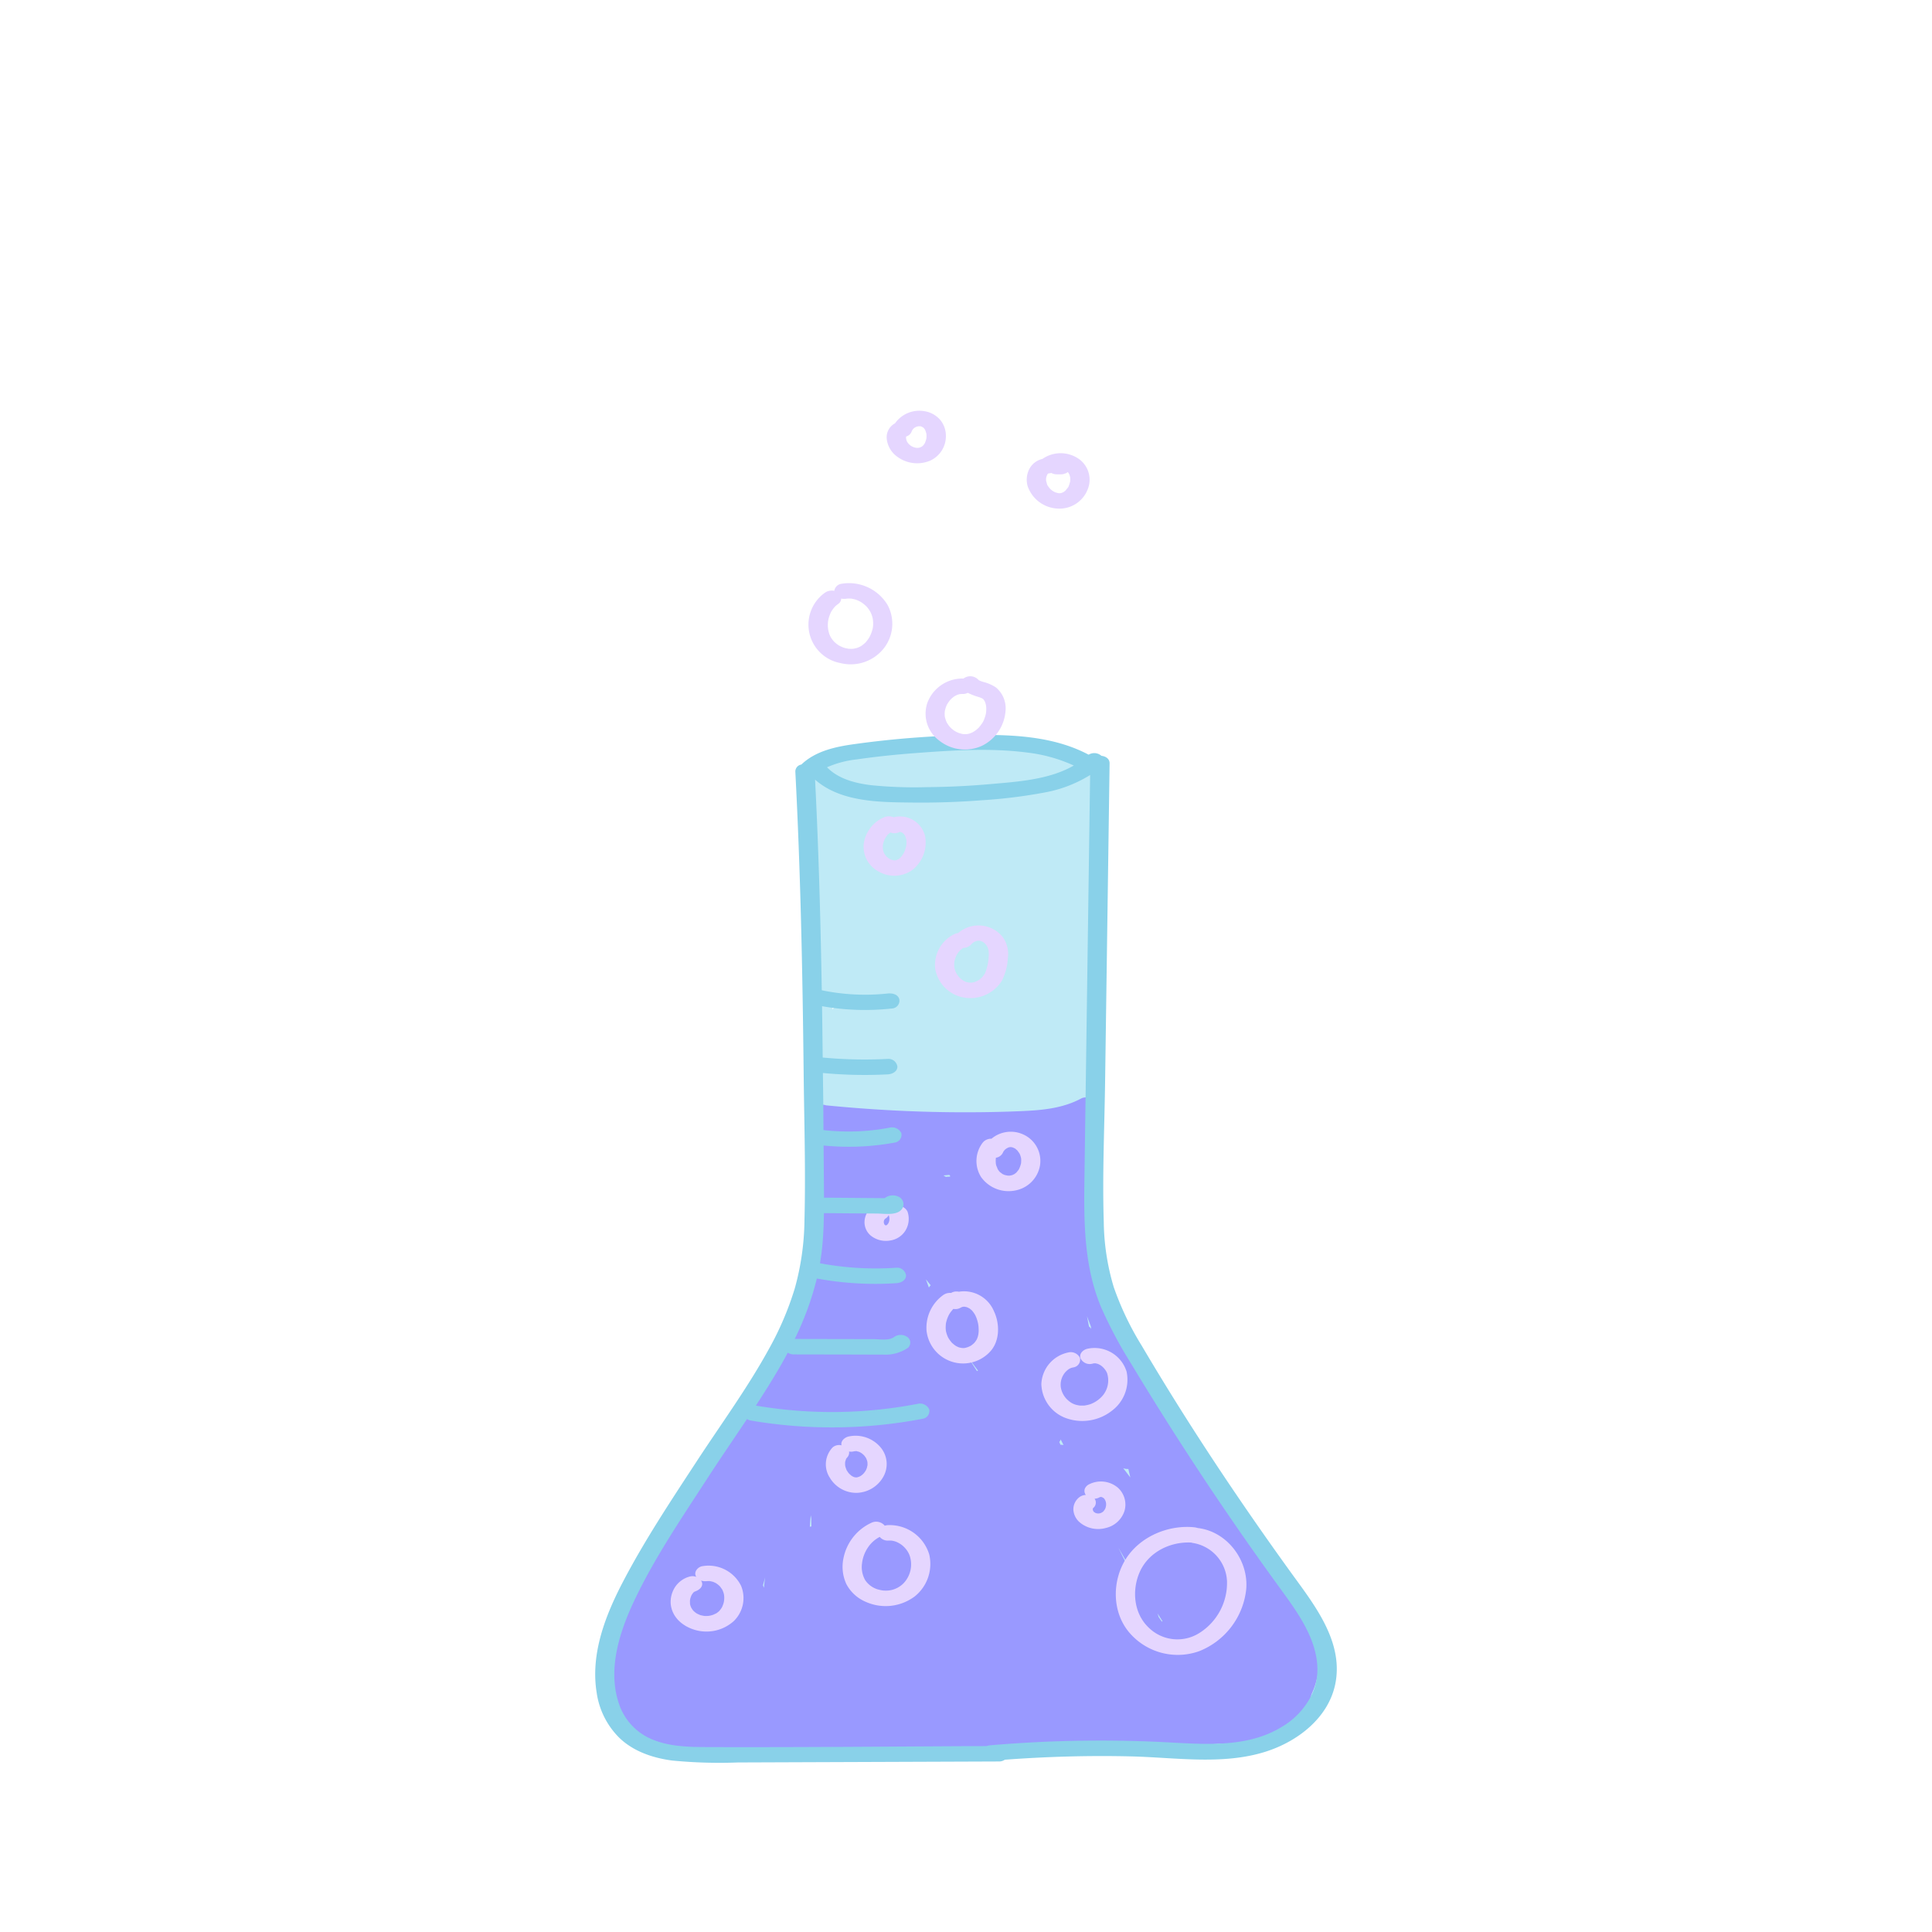 <svg xmlns="http://www.w3.org/2000/svg" viewBox="0 0 400 400"><defs><style>.cls-1{fill:#bfeaf6;}.cls-2{fill:#99f;}.cls-3{fill:#e5d6ff;}.cls-4{fill:#89d1e9;}</style></defs><g id="Graphics"><path class="cls-1" d="M271.111,337.243a45.345,45.345,0,0,0-8.767-12.69c-.437-.706-.858-1.422-1.298-2.127q-10.926-17.47-23.264-33.997c-3.414-8.36-8.962-16.008-10.905-24.915a49.741,49.741,0,0,1-.841-10.159c-.033-3.55-.044-7.1-.065-10.65-.029-4.898.305-10.174-.937-14.994a3.172,3.172,0,0,0,.986-1.314,10.038,10.038,0,0,0,.207-3.761c-.008-.32-.033-.635-.048-.953a1.331,1.331,0,0,0,.732-.934,47.898,47.898,0,0,0,.282-17.161q.226-17.99.452-35.979c.024-1.945.245-4.083-.425-5.952a6.624,6.624,0,0,0-2.806-3.319,1.534,1.534,0,0,0-1.303-1.983c-11.07-2.43-22.304-2.284-33.482-1.114-4.051.03-8.104.108-12.149.295-3.367.155-6.869.631-9.439,2.85-.158.026-.317.053-.475.08-.641.108-1.567.781-1.468,1.543,1.35,10.417,3.27,20.96,3.352,31.485.08,10.254-2.242,20.491-1.03,30.74.065.55.133,1.123.208,1.702a1.312,1.312,0,0,0-.875,1.299c2.045,13.545,2.078,27.865-1.103,41.245a62.247,62.247,0,0,1-3.016,9.438c-.176.424-.38.847-.59,1.269a1.551,1.551,0,0,0-.61.574q-8.739,14.733-18.27,28.976c-5.684,8.487-12.142,16.767-15.905,26.35-1.798,4.58-3.143,9.779-2.694,14.733a14.78,14.78,0,0,0,7.122,11.506c4.384,2.729,9.54,3.461,14.617,3.62,5.795.182,11.612.062,17.409,0q19.788-.212,39.555-1.231,17.908.549,35.83.249c10.116-.164,23.898.582,30.733-8.521a12.612,12.612,0,0,0,2.626-7.785A21.651,21.651,0,0,0,271.111,337.243ZM172.525,206.775c.04.615.088,1.23.125,1.845-.106.135-.207.272-.298.411Q172.432,207.903,172.525,206.775Zm-13.74,145.511c.091-.018.181-.037.272-.055a23.013,23.013,0,0,0,3.269.846c.564.101,1.129.178,1.696.243.333.106.668.206,1.003.306A54.602,54.602,0,0,1,158.785,352.286Z"/><path class="cls-2" d="M273.056,343.049a20.673,20.673,0,0,0-2.85-9.101,1.193,1.193,0,0,0,.218-1.22c-1.301-3.286-3.883-5.584-6.3-8.051-.077-.079-.154-.163-.231-.243q-.965-1.334-1.903-2.695c-.371-.536-.766-1.035-1.174-1.518-.665-1.532-.944-3.216-1.548-4.771-1.212-3.118-3.578-5.481-6.029-7.667-2.398-2.138-5.093-4.224-6.49-7.203a1.808,1.808,0,0,0-1.099-.922c-.43-.944-.86-1.888-1.304-2.824-.66-1.393-1.381-2.735-2.149-4.047-.782-1.128-1.522-2.285-2.226-3.462-.311-.444-.616-.891-.942-1.327-1.675-2.238-3.51-4.349-5.143-6.62-2.877-4.004-5.592-9.248-3.83-14.062l-.005-.011a13.579,13.579,0,0,1-.843-4.214,24.9,24.9,0,0,1-2.236-11.649q-.458-1.011-.943-2.009l.003-.115q.134-4.856.267-9.711l.137-4.981c.038-1.37-.071-2.961.599-4.211a1.433,1.433,0,0,0-.31-1.866,2.076,2.076,0,0,0-2.905-1.107c-3.697,1.981-7.845,2.401-11.971,2.587-4.646.21-9.3.28-13.95.251-8.976-.056-17.944-.55-26.875-1.434a2.856,2.856,0,0,0-1.261-.116c-.068-.007-.137-.012-.205-.019a1.85,1.85,0,0,0-2,1.6,1.408,1.408,0,0,0,.93,1.316c.158,1.336.313,2.673.453,4.011a1.45,1.45,0,0,0-.074.153,1.316,1.316,0,0,0,.209,1.214c.074.74.149,1.479.218,2.22a.961.961,0,0,0-.16.692,58.85,58.85,0,0,1-1.875,25.346,1.56,1.56,0,0,0-.409,1.407A114.913,114.913,0,0,1,155.64,291.259c-1.998,3.403-4.094,6.745-6.207,10.077A132.536,132.536,0,0,0,131.928,327.79c-2.846,5.504-4.099,11.523-4.976,17.612-.382,2.65-.65,5.463.241,8.047a10.297,10.297,0,0,0,5.302,5.627,28.773,28.773,0,0,0,15.677,3.115c2.972.599,6.029.865,8.734,1.163a202.052,202.052,0,0,0,27.527,1.059c10.54-.286,21.038-1.262,31.495-2.594a1.95,1.95,0,0,0,1.051.235q8.788-.785,17.587-1.436a39.322,39.322,0,0,0,5.034.468,2.03,2.03,0,0,0,1.825.954q5.388-.508,10.775-1.016c.089-.009.178-.016.267-.024a20.824,20.824,0,0,0,6.45.077c2.974-.527,5.441-2.298,7.7-4.214a10.455,10.455,0,0,0,3.111-2.414,9.823,9.823,0,0,0,1.809-3.676A16.149,16.149,0,0,0,273.056,343.049ZM158.171,328.734c-.07-.17-.136-.341-.207-.509q.226-.832.451-1.664C158.304,327.284,158.225,328.009,158.171,328.734Zm9.769-12.688c-.099.006-.182.031-.276.043.035-.551.072-1.101.122-1.651.021-.235.052-.469.076-.703.035.222.073.442.107.664.007.549.007,1.099.024,1.648C167.975,316.049,167.958,316.045,167.94,316.046Zm72.727,19.582a1.387,1.387,0,0,0-.118.12q-.326-.473-.651-.947-.117-.376-.234-.753Q240.163,334.84,240.667,335.628Zm-7.052-31.495q.197.885.412,1.765c-.489-.637-.977-1.276-1.472-1.909A3.022,3.022,0,0,0,233.615,304.134Zm.782,21.253a2.431,2.431,0,0,0-.381-.051q-1.267-2.415-2.442-4.875Q232.966,322.934,234.397,325.387Zm-8.549-50.778c.03.18.058.359.089.539l-.015-.024a1.536,1.536,0,0,0-.462-.474l-.411-2.142Zm-6.257,23.422.018.02c.197.374.391.75.587,1.125a2.766,2.766,0,0,0-.622-.044q-.132-.288-.264-.575A1.336,1.336,0,0,0,219.591,298.031ZM202.486,283.774a2.156,2.156,0,0,0-.217.093q-1.035-1.602-2.07-3.204C200.941,281.715,201.707,282.75,202.486,283.774ZM196.55,243.249a1.379,1.379,0,0,0,.215.259c-.046.032-.076.071-.12.104-.21.009-.421.014-.631.029-.058.004-.119.013-.182.024-.166-.1-.329-.205-.496-.304C195.74,243.323,196.145,243.29,196.55,243.249Zm-3.854,22.854a1.984,1.984,0,0,0-.379.474q-.311-.857-.623-1.713C192.025,265.278,192.353,265.696,192.696,266.103Z"/><path class="cls-3" d="M187.894,250.859a2.109,2.109,0,0,0-2.46-1.118,1.99,1.99,0,0,0-1.195.735,1.861,1.861,0,0,0-.149.278,1.253,1.253,0,0,0-.234-.539,2.306,2.306,0,0,0-2.736-.574,3.819,3.819,0,0,0-1.479,1.256,4.035,4.035,0,0,0-.635,1.778,3.63,3.63,0,0,0,1.245,3.118,4.987,4.987,0,0,0,4.038,1.04,4.459,4.459,0,0,0,3.144-2.012A4.646,4.646,0,0,0,187.894,250.859Zm-3.889.695a1.142,1.142,0,0,0,.032.155,3.326,3.326,0,0,1,.09.343,3.426,3.426,0,0,1-.003.648,3.38,3.38,0,0,1-.164.499,3.042,3.042,0,0,1-.258.355c-.036.031-.074.061-.112.09-.025.012-.051.024-.076.035-.022.005-.045.01-.068.014-.021.001-.042,0-.063,0-.023-.005-.047-.01-.07-.016-.028-.012-.055-.026-.083-.039l-.055-.044c-.026-.033-.05-.066-.074-.1a2.386,2.386,0,0,1-.111-.327,1.058,1.058,0,0,1,.093-.608c.038-.06.081-.118.124-.174.038-.03.074-.064.114-.091A1.73,1.73,0,0,0,184.004,251.554Z"/><path class="cls-3" d="M233.243,283.962a6.943,6.943,0,0,0-8.135-4.711c-.867.217-1.726.995-1.397,1.968a2.113,2.113,0,0,0,2.46,1.118c.117-.029.233-.055.35-.079l.026,0c.09.002.182.003.272.003h.001l.008.002c.074.017.406.106.402.093.084.033.168.066.249.104-.007-.003.417.218.285.139a3.817,3.817,0,0,1,1.442,1.682,4.907,4.907,0,0,1-1.349,5.127,6.257,6.257,0,0,1-2.145,1.326,6.473,6.473,0,0,1-.75.189c-.143.029-.29.056-.435.074.095-.012.292-.007-.126.006-.257.008-.512.01-.769,0-.043-.002-.071-.003-.089-.003l-.033-.005c-.181-.024-.361-.06-.538-.1a3.849,3.849,0,0,1-1.2-.483l-.025-.015c-.112-.074-.221-.154-.327-.236a6.032,6.032,0,0,1-.589-.518,4.673,4.673,0,0,1-1.206-2.437,4.025,4.025,0,0,1,.527-2.542,3.908,3.908,0,0,1,.998-1.107c.013-.011.112-.08.141-.104.091-.053.185-.103.28-.148.086-.041.178-.079.268-.114.036-.001.326-.077.358-.084a1.632,1.632,0,0,0,1.397-1.968,2.12,2.12,0,0,0-2.46-1.117,6.965,6.965,0,0,0-5.532,6.516,7.734,7.734,0,0,0,4.989,7.029,9.948,9.948,0,0,0,9.644-1.512A8.011,8.011,0,0,0,233.243,283.962Z"/><path class="cls-3" d="M192.39,321.838a8.553,8.553,0,0,0-8.552-6.075,2.874,2.874,0,0,0-.668.116c-.007-.01-.01-.02-.017-.031a2.303,2.303,0,0,0-2.736-.574,10.274,10.274,0,0,0-5.791,7.367,8.513,8.513,0,0,0,.608,5.335,8.08,8.08,0,0,0,3.947,3.637A10.054,10.054,0,0,0,189.412,330.5,8.611,8.611,0,0,0,192.39,321.838Zm-5.33,5.972a5.194,5.194,0,0,1-2.402,1.365,5.33,5.33,0,0,1-1.581.137c-.02,0-.14-.008-.192-.009-.113-.014-.226-.031-.336-.05-.14-.025-.28-.054-.418-.086.012.003-.351-.093-.385-.096a4.812,4.812,0,0,1-2.621-1.928,5.464,5.464,0,0,1-.65-3.477,7.36,7.36,0,0,1,1.248-3.314,6.583,6.583,0,0,1,2.421-2.156,2.118,2.118,0,0,0,1.693.768c.132-.006.264-.013.396-.013-.023,0,.249.016.352.018.076.012.171.026.193.03.162.031.32.072.479.111.02.005.1.032.149.048.101.039.202.08.3.124.12.054.239.111.356.172-.002-.001.289.177.316.187a5.079,5.079,0,0,1,1.911,2.293A5.666,5.666,0,0,1,187.06,327.81Z"/><path class="cls-3" d="M248.062,316.372c-.027-.003-.057-.003-.084-.006a3.584,3.584,0,0,0-.767-.163c-5.377-.526-11.223,1.941-14.137,6.596-2.837,4.532-2.848,10.848.622,15.067a13.186,13.186,0,0,0,14.616,3.981,15.554,15.554,0,0,0,9.706-12.83C258.53,323.053,254.103,317.115,248.062,316.372Zm.189,21.763a8.481,8.481,0,0,1-10.523-1.254c-2.993-2.907-3.401-7.625-1.795-11.33,1.815-4.188,6.308-6.403,10.714-6.183a1.507,1.507,0,0,0,.352.09,8.412,8.412,0,0,1,7.035,7.814A12.236,12.236,0,0,1,248.251,338.135Z"/><path class="cls-3" d="M226.886,313.266l.028.011.028.006c-.04-.018-.073-.032-.101-.043C226.855,313.248,226.874,313.261,226.886,313.266Z"/><path class="cls-3" d="M228.006,309.926a.141.141,0,0,0-.06-.006l.046.004Z"/><path class="cls-3" d="M228.614,310.284l-.012-.018c-.035-.032-.07-.064-.106-.093-.01-.008-.02-.014-.03-.021C228.464,310.161,228.516,310.21,228.614,310.284Z"/><path class="cls-3" d="M227.976,309.937a2.045,2.045,0,0,0,.206.053l-.027-.012c-.035-.01-.069-.019-.104-.027-.017-.003-.044-.008-.074-.013l.029-.002-.045-.003.014.004-.033-.005-.012-.001c-.032,0-.063.001-.095.003l-.026.006C227.878,309.939,227.936,309.939,227.976,309.937Z"/><path class="cls-3" d="M231.45,308.017a5.433,5.433,0,0,0-5.942-.719,1.807,1.807,0,0,0-.919.956,1.374,1.374,0,0,0,.202,1.233c.007.009.016.015.023.024a2.394,2.394,0,0,0-1.326.455,3.163,3.163,0,0,0-1.259,2.573,3.733,3.733,0,0,0,1.292,2.626,5.939,5.939,0,0,0,5.426,1.187,5.288,5.288,0,0,0,3.865-3.529A4.693,4.693,0,0,0,231.45,308.017Zm-2.695,4.474c-.091.138-.188.272-.289.405-.041.037-.083.074-.126.108-.026.021-.09.066-.149.107-.071.038-.161.087-.2.105-.036.017-.072.031-.108.046-.086.023-.172.048-.259.066-.028.006-.056.01-.084.015-.104.004-.209.008-.314.004-.095-.019-.189-.039-.283-.062.034.015.067.029.111.05-.045-.021-.093-.038-.139-.056-.014-.003-.028-.005-.041-.009-.128-.035-.248-.117-.031-.028-.075-.04-.16-.088-.246-.13-.038-.029-.076-.058-.113-.088-.015-.013-.03-.027-.045-.041-.035-.046-.063-.095-.096-.142a2.167,2.167,0,0,1-.091-.267c-.002-.057-.002-.115,0-.171.015-.054.031-.109.051-.162l.015-.012a1.41,1.41,0,0,0,.3-1.944,1.982,1.982,0,0,0,.911-.223c.071-.039.144-.074.218-.108l.064-.014-.034,0,.008-.004c.017-.001.034-.001.052-.001.016-.004.032-.008.049-.011l.058.009.019.001c-.016-.006-.019-.01-.015-.012l-.029-.003c.12-.017.208,0,.128.013l-.04-.004.023.006-.024.003.044.003a.565.565,0,0,1,.074.025l.032.015c.038.011.076.021.114.03l.002.002c-.034-.007-.062-.013-.09-.019.056.024.112.049.167.077l.006.003c.038.027.076.054.113.083.002-.012.062.024.127.101l.009.014a.727.727,0,0,0,.079.07c-.033-.023-.043-.034-.068-.052a2.796,2.796,0,0,1,.197.296,3.401,3.401,0,0,1,.164.488,2.232,2.232,0,0,1-.22,1.423Z"/><path class="cls-3" d="M177.445,300.478c-.032-.009-.067-.022-.097-.028l-.038-.006-.064.003A.599.599,0,0,0,177.445,300.478Z"/><path class="cls-3" d="M182.464,299.843a6.774,6.774,0,0,0-6.803-2.425c-.787.192-1.665.935-1.431,1.823a2.061,2.061,0,0,0-1.834.419,5.07,5.07,0,0,0-.584,6.295,6.379,6.379,0,0,0,5.477,3.126,6.523,6.523,0,0,0,5.553-3.261A5.351,5.351,0,0,0,182.464,299.843Zm-3.171,4.532-.002.004c-.039.061-.075.126-.115.186a4.773,4.773,0,0,1-.318.435c-.025.031-.089.094-.125.141-.02.018-.038.037-.058.055-.118.107-.242.208-.371.303.008-.006-.043.031-.095.068.078-.042.149-.075-.002.004l-.013.006a.973.973,0,0,1-.086.059c-.004-.006.026-.025.062-.047-.147.076-.292.15-.446.213l-.025.012c.239-.128-.084.017-.175.037-.048.01-.096.018-.144.026-.097-.003-.198-.004-.298-.006-.062-.013-.125-.025-.187-.04-.021-.005-.074-.024-.127-.04l-.046-.02q-.105-.046-.208-.098c-.072-.036-.307-.236-.098-.044l0,.001c-.014-.012-.029-.024-.039-.032q-.095-.066-.186-.137a4.161,4.161,0,0,0-.356-.313c-.063-.075-.127-.148-.186-.226-.118-.154-.222-.317-.325-.481a.234.234,0,0,0-.029-.037c-.032-.075-.06-.158-.079-.203a4.462,4.462,0,0,1-.183-.546c-.009-.034-.025-.134-.042-.185-.003-.022-.006-.044-.008-.066a3.936,3.936,0,0,1-.014-.516c.003-.09.013-.179.02-.269l0,0c.067-.203.135-.41.201-.614l.014-.016c.069-.082.329-.366.02-.066a1.559,1.559,0,0,0,.586-1.131,1.216,1.216,0,0,0-.037-.272,2.307,2.307,0,0,0,.952-.017c.035-.009.133-.027.226-.045.073,0,.206-.008.295-.012-.034-.009-.059-.013-.104-.027l.004-.002a1.394,1.394,0,0,0,.165.025h.008c.088-.001.145.025.127.034a3.57,3.57,0,0,0,.355.089c.05.021.1.042.15.064.069.032.138.065.205.1.048.025.259.176.136.078.077.054.153.109.227.168.121.095.232.2.346.303l.002.003c.046.06.098.116.144.176a4.446,4.446,0,0,1,.261.371l.038.056c.017.037.035.074.051.111.062.159.126.313.174.477.02.069.034.144.054.215.008.17.027.336.022.507-.002.08-.011.158-.014.237v.001c-.059.148-.078.358-.126.499C179.419,304.084,179.352,304.228,179.293,304.375Z"/><path class="cls-3" d="M178.194,305.578l.015-.01c-.013.007-.026.014-.039.022Z"/><path class="cls-3" d="M153.441,328.348a7.51,7.51,0,0,0-8.015-4.09c-.855.122-1.755,1.07-1.397,1.968a1.74,1.74,0,0,0,.134.254,2.12,2.12,0,0,0-1.328-.08,5.229,5.229,0,0,0-3.151,2.309,5.682,5.682,0,0,0-.819,3.363c.266,2.792,2.493,4.658,5.067,5.396a8.454,8.454,0,0,0,7.98-1.831A6.657,6.657,0,0,0,153.441,328.348Zm-3.548,3.19c-.039.176-.079.351-.134.524-.066.206-.147.404-.232.603l-.018.043c-.063.11-.128.219-.199.324-.121.18-.263.337-.394.508l-.006.009-.032.025c-.074.061-.143.127-.218.188-.087.07-.179.133-.268.201-.027.02-.039.031-.058.046-.011.004-.017.005-.035.013-.246.108-.481.231-.73.332-.054.009-.369.104-.44.12-.109.024-.22.046-.33.065-.034.006-.529.033-.184.032s-.126,0-.163.002c-.096.003-.192.004-.287.003s-.192-.01-.288-.01l-.034,0-.007-.001c-.213-.036-.425-.073-.635-.125-.053-.013-.119-.024-.184-.039-.022-.01-.049-.021-.088-.038-.197-.083-.392-.165-.582-.264-.043-.022-.118-.067-.162-.093-.05-.034-.101-.067-.15-.103-.163-.121-.306-.258-.46-.387-.072-.091-.148-.177-.216-.27-.052-.07-.226-.377-.244-.383a3.897,3.897,0,0,1-.182-.47c-.024-.081-.04-.163-.063-.245l-.008-.026c0-.015.001-.024.001-.048-.006-.235-.024-.462-.008-.698.006-.084.016-.166.025-.249.005-.023.01-.045.019-.078a5.461,5.461,0,0,1,.217-.659c.032-.077.071-.151.104-.228-.16.37-.007.032.045-.048.045-.068.093-.136.142-.201s.101-.129.155-.19c-.049.048-.097.097-.146.145a2.085,2.085,0,0,1,.356-.318l.078-.03c.125-.048.577-.189.046-.035.816-.237,1.787-.99,1.397-1.968a1.613,1.613,0,0,0-.148-.275,2.965,2.965,0,0,0,1.303.105l.018.002c.121.005.244-.008.366-.005.017,0,.052.005.081.008.012-.007.042-.009.115.006l.007.002a.325.325,0,0,0,.089,0,.292.292,0,0,1-.047.01c.193.041.382.087.573.135l.026.013c.132.064.27.116.401.182.032.016.064.033.095.051a.656.656,0,0,1,.133.07l.004.003.027.014-.023-.012c.176.129.35.254.514.398.072.063.142.129.211.196.014.018.018.023.041.052.151.193.288.391.428.592.017.024.025.034.037.05l.006.018c.045.112.099.219.143.332a4.826,4.826,0,0,1,.172.546c.013.05.022.1.033.15.005.041.021.153.026.2a5.317,5.317,0,0,1,.012.788C149.933,331.232,149.892,331.505,149.893,331.538Z"/><path class="cls-3" d="M147.079,327.37l-.041-.01c-.044-.002-.077-.002-.122-.008C146.891,327.367,146.97,327.397,147.079,327.37Z"/><path class="cls-3" d="M148.316,327.826l-.004-.002c-.046-.023-.091-.048-.137-.073C148.153,327.743,148.184,327.763,148.316,327.826Z"/><path class="cls-3" d="M211.969,234.929a6.222,6.222,0,0,0-6.7.836,2.196,2.196,0,0,0-1.784.777,6.221,6.221,0,0,0-.37,7.14,6.985,6.985,0,0,0,7.116,2.787,6.366,6.366,0,0,0,5.086-5.147A6.006,6.006,0,0,0,211.969,234.929Zm-.797,6.659c-.028.073-.058.146-.089.218l-.048.107q-.121.247.042-.068a2.057,2.057,0,0,1-.383.59q-.088.117-.184.228a.461.461,0,0,0-.067.092c-.118.103-.306.233-.345.262l-.084.06c-.058.032-.117.066-.108.061-.105.054-.214.096-.32.146l-.001.001c-.166.04-.332.076-.499.11-.068.002-.135.006-.202.006-.095.001-.188-.004-.282-.008-.2-.04-.397-.083-.595-.131-.092-.039-.184-.075-.275-.117q-.106-.051-.209-.105l-.019-.01c-.058-.059-.405-.303-.441-.335,0,.001-.034-.027-.071-.059l-.029-.032q-.079-.091-.152-.186t-.143-.197c-.038-.056-.074-.114-.11-.172a5.772,5.772,0,0,0-.262-.646q-.036-.116-.066-.234c-.015-.061-.029-.122-.042-.184a6.799,6.799,0,0,1-.037-.719c.002-.081.005-.163.011-.244s.013-.162.023-.243l.011-.081a1.92,1.92,0,0,0,1.476-1.117l.047-.109.023-.049c.039-.052.082-.104.1-.129.057-.08.122-.153.181-.232l.004-.006.011-.008c.035-.028.254-.204.379-.299.107-.051.214-.1.322-.149-.014-.001-.03.005-.042,0a.119.119,0,0,0,.048-.003c.031-.014.061-.029.092-.043.119-.053.115-.029.067.002.06-.019.116-.038.139-.043s.072-.009.12-.015c.019,0,.037-.002.056-.002.06,0,.119.003.178.006l.004.001c.089.024.184.046.276.064.018.007.037.014.055.021.093.04.184.083.274.129a.504.504,0,0,0,.136.057c.123.095.268.23.313.268.052.045.114.096.172.149.01.016.02.033.03.046.146.197.293.388.426.594l.017.025.009.024c.032.075.066.148.096.225.081.205.126.415.191.625l.001.002c.01.108.023.216.028.325a4.656,4.656,0,0,1-.016.643,2.237,2.237,0,0,1-.029.237c-.012.034-.023.067-.029.089A4.978,4.978,0,0,1,211.172,241.588Z"/><path class="cls-3" d="M208.903,237.557a1.02,1.02,0,0,1-.159.041l-.006.003A.295.295,0,0,0,208.903,237.557Z"/><path class="cls-3" d="M205.789,271.476a6.721,6.721,0,0,0-7.253-4.042,2.563,2.563,0,0,0-.473-.044,2.132,2.132,0,0,0-1.158.304,2.389,2.389,0,0,0-1.636.445,8.326,8.326,0,0,0-3.439,7.357,7.614,7.614,0,0,0,13.175,4.332C207.026,277.639,207.022,274.067,205.789,271.476Zm-3.342,5.273a4.839,4.839,0,0,1-.218.562c-.008.017-.017.035-.023.044-.084.13-.165.26-.257.385-.077.103-.16.201-.242.3l-.01.015a5.918,5.918,0,0,1-.532.448c-.049.036-.1.07-.15.104-.034.021-.077.048-.104.061-.19.093-.381.178-.575.259-.038.001-.409.118-.486.133-.06.012-.177.027-.225.035-.032.001-.063.005-.095.006-.115.004-.352-.016-.41-.016-.194-.038-.386-.08-.579-.123l-.003-.002c-.12-.054-.243-.102-.362-.16-.109-.053-.215-.11-.32-.169l-.027-.02c-.172-.124-.342-.25-.503-.389-.081-.07-.158-.143-.236-.214-.029-.027-.047-.042-.064-.057-.01-.016-.026-.039-.061-.084-.148-.189-.299-.373-.433-.574-.074-.111-.143-.225-.212-.339-.006-.009-.016-.029-.026-.05a6.16,6.16,0,0,1-.447-1.316c-.007-.038-.014-.077-.015-.093-.015-.17-.032-.339-.037-.509-.008-.285.014-.565.034-.848.003-.046.004-.072.006-.101.004-.013.008-.029.014-.061.027-.139.06-.277.097-.414a6.891,6.891,0,0,1,.272-.808,4.627,4.627,0,0,1,.782-1.315q.105-.135.217-.265c.04-.048.082-.094.124-.14.01-.009.01-.009.035-.032l.009-.008a2.124,2.124,0,0,0,1.388-.191c.116-.066.254-.115.365-.188l.01-.007c.102-.021.204-.044.306-.066l.018.001c.04.001.082,0,.125.002a.414.414,0,0,1,.158.002c.015,0,.031.002.045.001l-.036,0c.105.022.214.05.321.068.04.007.063.01.086.013.018.01.035.02.069.036.125.06.252.118.378.178.019.009.027.012.038.017a4.7,4.7,0,0,1,.577.463c-.057-.053-.172-.211.05.059.074.09.149.18.22.273s.138.189.202.287c.002.003.14.229.174.277a6.613,6.613,0,0,1,.535,1.442,5.568,5.568,0,0,1,.198,1.404A4.926,4.926,0,0,1,202.448,276.749Z"/><path class="cls-3" d="M199.762,270.548l-.004-.001-.005,0c-.052.001-.104,0-.158-.002C199.588,270.549,199.634,270.552,199.762,270.548Z"/><path class="cls-3" d="M203.127,194.845l-.008-.003a.656.656,0,0,0,.11.048C203.195,194.876,203.161,194.861,203.127,194.845Z"/><path class="cls-3" d="M207.532,193.915a6.435,6.435,0,0,0-9.166-.729,2.148,2.148,0,0,0-.758.207,7.082,7.082,0,0,0-3.964,7.28,7.301,7.301,0,0,0,5.829,5.844,7.717,7.717,0,0,0,7.941-3.441A11.692,11.692,0,0,0,208.665,198.4,5.99,5.99,0,0,0,207.532,193.915Zm-2.845,4.274a10.633,10.633,0,0,1-.691,3.171c-.025.062-.038.092-.051.125-.062.114-.133.224-.205.331a5.383,5.383,0,0,1-.409.528c-.019.022-.026.032-.034.043-.02.016-.034.028-.063.052-.086.072-.167.148-.254.218s-.178.134-.267.203c-.043.034-.067.054-.081.068-.021.01-.044.02-.081.04-.2.103-.4.199-.605.29l-.059.026c-.086.025-.172.051-.26.072-.108.026-.22.042-.327.069l-.053.015c-.195.003-.388.003-.582-.002a4.761,4.761,0,0,0-.527-.098l-.021-.002c-.115-.047-.23-.091-.343-.143-.076-.036-.337-.187-.386-.208a5.915,5.915,0,0,1-.57-.438c-.07-.062-.138-.127-.204-.192l-.054-.069c-.135-.173-.272-.34-.393-.523a3.43,3.43,0,0,1-.487-1.091c-.038-.13-.072-.263-.097-.397q-.035-.169.006.017l-.017-.167a7.314,7.314,0,0,1,.001-.835c.007-.084.017-.169.029-.253.013-.032.074-.306.074-.309a8.016,8.016,0,0,1,.28-.79c.007-.017.042-.092.059-.132.069-.126.144-.25.223-.368a5.328,5.328,0,0,1,.507-.65c.018-.015.023-.02.048-.042.106-.09.209-.184.319-.27.081-.063.165-.122.25-.181.013-.005.048-.024.092-.048a2.245,2.245,0,0,0,1.686-.78c.029-.034.037-.043.055-.064a3.8,3.8,0,0,1,.318-.264c.021-.016.116-.075.172-.111.062-.03.143-.07.163-.079.049-.023.179-.072.224-.092.066-.018.131-.037.196-.051.063-.014.128-.023.192-.034a2.074,2.074,0,0,0,.305-.006c.011-.001.022.003.034.003-.02-.005-.025-.005-.051-.012.019.005.041.008.061.013a.313.313,0,0,1,.117.024c.054.01.108.022.16.033.011.003.024.008.036.012l-.039-.018c.015.007.032.014.047.021a.413.413,0,0,1,.102.046c.052.023.103.046.154.069.039.017.05.022.074.033.076.051.151.104.223.161a4.112,4.112,0,0,1,.315.272.103.103,0,0,0,.027.021c.009.015.02.033.056.083.065.09.136.176.199.268-.014-.021.109.189.155.259.027.061.066.147.072.164.041.103.078.207.11.313A4.995,4.995,0,0,1,204.687,198.189Z"/><path class="cls-3" d="M202.923,194.797c-.04-.008-.078-.016-.117-.024l-.01-.001A.656.656,0,0,0,202.923,194.797Z"/><path class="cls-3" d="M185.326,178.122l.009,0a.721.721,0,0,0,.14-.017l.007-.001C185.575,178.082,185.552,178.062,185.326,178.122Z"/><path class="cls-3" d="M185.924,177.914c.039-.017.07-.029.1-.04l.019-.011C185.939,177.887,185.904,177.911,185.924,177.914Z"/><path class="cls-3" d="M184.896,178.078c.073.011.143.027.215.042h.024A.578.578,0,0,0,184.896,178.078Z"/><path class="cls-3" d="M191.537,173.143a5.324,5.324,0,0,0-6.522-3.931,2.525,2.525,0,0,0-1.988-.001,7.013,7.013,0,0,0-4.199,5.499,5.769,5.769,0,0,0,3.015,5.691,6.447,6.447,0,0,0,7.005-.254A7.214,7.214,0,0,0,191.537,173.143Zm-3.874,1.678c-.007.094-.021.187-.03.281.031-.334.005-.027-.014.063a6.297,6.297,0,0,1-.213.749c-.076.217-.169.425-.263.634l-.006.014c-.058.101-.116.202-.179.3a5.676,5.676,0,0,1-.349.484,1.808,1.808,0,0,1-.193.228c-.035.026-.069.051-.086.066q-.124.108-.256.206c-.013.009-.02.01-.031.018.02-.004.028-.009.053-.013a.602.602,0,0,0-.071.024.216.216,0,0,1-.1.04,2.33,2.33,0,0,0-.3.156c-.043.011-.086.022-.13.032l-.013.003-.007.001a2.22,2.22,0,0,0-.244.042c.045-.014.061-.016.096-.025-.064.001-.127-.001-.191-.002.032.009.047.01.087.023a1.023,1.023,0,0,0-.111-.023l-.045-.001c-.104.001-.176-.028-.17-.041-.049-.008-.099-.014-.146-.026a.163.163,0,0,1-.102-.021l-.031-.015a.641.641,0,0,0-.137-.038c.038.003.054.009.084.013-.154-.069-.305-.14-.457-.215-.067-.05-.156-.1-.202-.135-.12-.09-.231-.191-.344-.289.002.008.011.016.01.023a.444.444,0,0,0-.039-.047l-.005-.004c-.097-.084-.1-.099-.08-.093l-.019-.021a5.397,5.397,0,0,1-.369-.529c-.036-.084-.081-.202-.087-.216a3.956,3.956,0,0,1-.15-.493.187.187,0,0,1-.004.02.298.298,0,0,0-.006-.102c0-.007-.003-.018-.003-.023-.007-.043-.015-.086-.017-.107a4.508,4.508,0,0,1-.003-.7c.006-.078.017-.155.023-.233l.001-.011c.006-.022.012-.044.021-.083a5.186,5.186,0,0,1,.186-.62c.027-.074.056-.147.087-.22.011-.025.084-.176.121-.256l.057-.1c.062-.101.128-.201.196-.298.08-.113.318-.523.448-.556-.01.003-.313.292-.063.069.089-.079.175-.161.266-.237.069-.057.14-.11.212-.164a2.34,2.34,0,0,0,1.845-.063l.084-.042.003-.001h-.001l.019-.01.002-.001.012.001.042-.013.056.018a.478.478,0,0,0,.074-.005l.006.003a.365.365,0,0,1-.058.009c.058.019.127.04.181.051.052.024.116.054.169.08.025.018.051.035.076.053.064.048.126.098.186.15.067.058.212.298.101.088-.125-.235.043.068.075.111.047.064.087.132.135.196l.018.022.002.006c.087.24.178.472.25.718.007.025.011.036.017.054.009.115.026.228.032.343A5.194,5.194,0,0,1,187.663,174.821Z"/><path class="cls-3" d="M186.43,172.248l-.022-.007c-.038,0-.064-.002-.098-.005l-.032.009A.379.379,0,0,0,186.43,172.248Z"/><path class="cls-3" d="M184.564,177.991c.018.008.035.017.053.025.043.015.085.025.125.035l.008.001C184.775,178.044,184.724,178.014,184.564,177.991Z"/><path class="cls-3" d="M182.81,175.867l.003.023a.368.368,0,0,0,.01.081v.001C182.865,175.849,182.811,175.778,182.81,175.867Z"/><path class="cls-3" d="M183.448,177.231c.024.027.054.061.085.097l.029.024A.216.216,0,0,0,183.448,177.231Z"/><path class="cls-4" d="M267.154,325.403c-10.916-15.126-21.291-30.709-30.766-46.783a61.494,61.494,0,0,1-5.796-12.129,48.805,48.805,0,0,1-2.069-13.572c-.306-9.622.14-19.301.276-28.925q.414-29.349.828-58.697l.102-7.244c.013-.954-.796-1.474-1.689-1.567a2.24,2.24,0,0,0-2.651-.237c-6.64-3.522-14.368-4.104-21.767-4.085a198.805,198.805,0,0,0-26.71,1.893c-3.909.541-8.054,1.413-10.998,4.234a1.467,1.467,0,0,0-1.247,1.495c1.079,20.672,1.493,41.372,1.716,62.069.11,10.226.438,20.495.174,30.719a54.512,54.512,0,0,1-2.023,14.232,63.836,63.836,0,0,1-5.299,12.413c-4.444,8.11-9.943,15.61-14.996,23.34-5.317,8.134-10.761,16.318-15.263,24.94-3.638,6.967-6.733,14.891-5.448,22.898a16.407,16.407,0,0,0,4.709,9.411c2.921,2.815,6.96,4.168,10.91,4.69a101.386,101.386,0,0,0,13.677.4l15.423-.058q15.423-.058,30.846-.115,3.856-.015,7.712-.029a2.075,2.075,0,0,0,1.229-.364c8.714-.646,17.456-.898,26.192-.687,9.136.221,18.909,1.836,27.802-.977,6.724-2.127,13.274-7.174,14.518-14.491C278.018,339.509,271.89,331.965,267.154,325.403Zm-89.752-168.18c3.997-.579,8.019-.995,12.046-1.299,7.634-.577,15.602-1.107,23.225-.117a32.296,32.296,0,0,1,9.647,2.684c-5.142,2.978-11.789,3.364-17.52,3.867q-6.419.563-12.87.611a89.757,89.757,0,0,1-11.584-.405c-3.284-.405-6.747-1.28-9.123-3.707A20.906,20.906,0,0,1,177.402,157.224Zm94.534,192.888a15.774,15.774,0,0,1-6.658,7.482c-7.339,4.451-16.433,3.477-24.616,3.083a266.17,266.17,0,0,0-28.468.15q-3.585.212-7.163.519a3.357,3.357,0,0,0-.77.161c-19.278.083-38.56.273-57.837.209-3.85-.013-7.932-.1-11.525-1.645a12.093,12.093,0,0,1-6.797-7.47c-2.405-7.272.33-15.232,3.499-21.802,4.142-8.586,9.6-16.62,14.778-24.605,2.703-4.168,5.529-8.266,8.287-12.406a1.858,1.858,0,0,0,.728.308,99.668,99.668,0,0,0,35.591-.346,1.633,1.633,0,0,0,1.397-1.968,2.12,2.12,0,0,0-2.46-1.117,93.794,93.794,0,0,1-33.428.351c1.699-2.604,3.357-5.234,4.919-7.92.583-1.002,1.139-2.016,1.682-3.035a2.441,2.441,0,0,0,1.238.36q6.215.013,12.43.024c2.018.004,4.038.021,6.056.011a8.311,8.311,0,0,0,5.081-1.346,1.419,1.419,0,0,0,0-2.263,2.381,2.381,0,0,0-2.828,0c-1.053.763-2.957.408-4.166.405q-2.726-.005-5.452-.011-5.457-.01-10.915-.021a61.548,61.548,0,0,0,4.579-12.517,66.539,66.539,0,0,0,16.468.965c.898-.06,2-.542,2-1.6a1.856,1.856,0,0,0-2-1.6,62.274,62.274,0,0,1-15.819-.923q.292-1.692.466-3.421c.229-2.313.319-4.635.352-6.958q5.525.045,11.051.088c1.586.013,4.44.534,5.283-1.252a1.721,1.721,0,0,0-1.042-2.302,2.67,2.67,0,0,0-2.699.366c-.033,0-.067.001-.1,0q-.865-.007-1.731-.014-1.803-.015-3.606-.029l-7.142-.057c-.006-1.556-.019-3.11-.031-4.664q-.023-3.069-.049-6.137a52.258,52.258,0,0,0,14.692-.6,1.629,1.629,0,0,0,1.397-1.968,2.126,2.126,0,0,0-2.46-1.117,45.62,45.62,0,0,1-13.539.505c-.037-.004-.077-.005-.115-.008q-.024-2.944-.047-5.888c-.018-1.978-.053-3.956-.075-5.934a92.493,92.493,0,0,0,13.424.282c.899-.047,2-.552,2-1.6a1.858,1.858,0,0,0-2-1.6,92.515,92.515,0,0,1-13.464-.285c-.044-3.543-.079-7.086-.135-10.629a50.89,50.89,0,0,0,14.585.465,1.621,1.621,0,0,0,1.397-1.968c-.35-1.037-1.533-1.219-2.46-1.118a44.099,44.099,0,0,1-13.579-.677c-.219-12.594-.542-25.185-1.107-37.768q-.131-2.921-.284-5.841c5.368,4.715,13.46,4.672,20.266,4.746q7.052.076,14.092-.466a106.444,106.444,0,0,0,13.207-1.625,26.879,26.879,0,0,0,9.385-3.613q-.39,27.646-.78,55.293-.203,14.362-.405,28.724c-.125,8.93-.025,17.907,3.499,26.272a92.093,92.093,0,0,0,6.213,11.644q3.572,5.93,7.272,11.78,7.34,11.61,15.17,22.901,3.947,5.692,8.016,11.3c2.418,3.333,4.937,6.688,6.561,10.498C272.77,342.459,273.382,346.394,271.935,350.111Z"/><path class="cls-3" d="M206.239,142.36a8.126,8.126,0,0,0-2.598-1.157c-.13-.041-.261-.08-.391-.121-.09-.033-.18-.067-.268-.104-.116-.049-.231-.108-.343-.169-.016-.036-.306-.272-.348-.315a2.322,2.322,0,0,0-2.828,0l-.001.001c-.044-.004-.089-.012-.132-.013a7.745,7.745,0,0,0-7.332,5.041,6.934,6.934,0,0,0,2.459,7.806,8.524,8.524,0,0,0,8.872,1.069,8.724,8.724,0,0,0,4.847-7.122A5.625,5.625,0,0,0,206.239,142.36Zm-2.079,5.09c-.004.038-.029.209-.031.243-.018.092-.038.185-.061.275a7.004,7.004,0,0,1-.263.832,3.933,3.933,0,0,1-.618,1.157,8.088,8.088,0,0,1-.541.684c-.011.013-.046.047-.078.078-.117.111-.236.22-.36.322-.089.074-.18.145-.272.215.014-.011-.144.099-.23.16-.091.051-.257.149-.242.142-.102.053-.206.103-.311.151-.061.027-.123.052-.184.077-.04.015-.177.068-.234.083-.14.038-.282.071-.425.098-.062.012-.23.022-.3.028-.169.003-.337.007-.506.002l-.022-.001c-.12-.02-.24-.039-.36-.064-.1-.021-.549-.164-.511-.138-.227-.091-.452-.182-.67-.295.011.006-.143-.083-.233-.131-.084-.058-.233-.156-.223-.149a6.552,6.552,0,0,1-.524-.421c.016.014-.129-.127-.2-.193-.063-.074-.195-.224-.182-.207-.177-.216-.327-.447-.481-.679-.023-.035-.031-.047-.045-.068-.06-.119-.113-.241-.163-.365-.094-.234-.158-.472-.231-.712-.014-.045-.019-.065-.027-.092a3.877,3.877,0,0,1-.04-.411,4.639,4.639,0,0,1,.038-.941c.007-.028.011-.046.024-.092.045-.168.087-.334.142-.499a5.06,5.06,0,0,1,.316-.752c.025-.04.067-.109.074-.12.099-.143.19-.292.294-.433q.13-.175.272-.34c.037-.044.077-.087.116-.13.006-.004.017-.014.052-.049a6.802,6.802,0,0,1,.744-.594c-.065.045-.283.147.036-.019.152-.08.304-.159.462-.227.058-.025.119-.047.179-.071.05-.009.263-.069.319-.081.003,0,.169-.021.266-.037.13,0,.367-.003.403-.002a2.228,2.228,0,0,0,1.044-.241,13.93,13.93,0,0,0,2.535.951c-.363-.119.295.129.4.18a2.034,2.034,0,0,1,.186.122,1.704,1.704,0,0,1,.152.128c-.013.016.268.418.175.248a3.837,3.837,0,0,1,.306.888A5.699,5.699,0,0,1,204.161,147.45Z"/><path class="cls-3" d="M183.791,125.301a9.33,9.33,0,0,0-9.612-4.43,1.74,1.74,0,0,0-1.448,1.454,2.511,2.511,0,0,0-1.959.404,8.101,8.101,0,0,0,3.305,14.568,8.741,8.741,0,0,0,8.914-3.075A8.241,8.241,0,0,0,183.791,125.301Zm-3.206,5.182a7.312,7.312,0,0,1-.556,1.397,7.19,7.19,0,0,1-.492.728c-.071.093-.149.181-.221.273-.037.048-.061.081-.078.104-.022.019-.049.043-.09.082a7.192,7.192,0,0,1-.601.508c-.089.067-.182.13-.275.192-.044.018-.28.149-.291.154-.131.064-.264.123-.399.178-.034.014-.104.035-.161.053-.228.059-.455.109-.686.154a1.502,1.502,0,0,1-.156.017l.089-.004-.091.004c-.093.007-.161.008-.038.002-.072.004-.144.008-.216.009-.173.003-.345-.008-.517-.009-.039,0-.059.001-.08.002-.022-.005-.04-.009-.075-.016-.256-.05-.51-.093-.762-.16-.054-.014-.201-.061-.241-.071-.061-.024-.123-.045-.184-.071-.268-.11-.522-.241-.778-.375-.023-.012-.025-.014-.043-.023-.165-.11-.326-.226-.482-.35-.112-.089-.217-.188-.328-.278l-.072-.059a5.312,5.312,0,0,1-.526-.645,3.793,3.793,0,0,1-.626-1.319,5.634,5.634,0,0,1,.044-3.233,7.14,7.14,0,0,1,.374-.949c.019-.038.04-.08.046-.09.102-.173.209-.342.325-.507.083-.117.168-.231.259-.343.024-.03.151-.17.196-.225a6.082,6.082,0,0,1,.749-.621,1.311,1.311,0,0,0,.557-1.059,3.061,3.061,0,0,0,1.085.023c.065-.01.106-.018.136-.024.017,0,.023.001.045,0,.119-.002.238-.01.357-.01.149-.001.298.015.446.016l.024-.002c.022.005.035.009.065.015.263.055.525.101.785.174.049.014.175.061.228.081.129.052.259.103.385.162.136.063.269.13.401.201.035.019.139.082.195.114a7.151,7.151,0,0,1,.591.434c.064.052.394.356.427.377a6.189,6.189,0,0,1,.643.81,4.917,4.917,0,0,1,.802,2.783A4.316,4.316,0,0,1,180.585,130.483Z"/><path class="cls-3" d="M176.577,134.322h.001l-.039.002Z"/><path class="cls-3" d="M217.999,101.678l.006.005a.983.983,0,0,1,.147.077A.265.265,0,0,0,217.999,101.678Z"/><path class="cls-3" d="M221.173,100.821l.006-.01c.047-.07.068-.103.074-.114l0-.001A.749.749,0,0,0,221.173,100.821Z"/><path class="cls-3" d="M223.485,95.107a6.582,6.582,0,0,0-7.661-.089,4.067,4.067,0,0,0-2.805,2.27,4.843,4.843,0,0,0-.224,3.461,6.923,6.923,0,0,0,6.107,4.543,6.264,6.264,0,0,0,6.253-3.874A5.275,5.275,0,0,0,223.485,95.107Zm-2.323,5.754c-.006-.003.001-.02.012-.041-.048.072-.091.146-.14.217a3.268,3.268,0,0,0-.391.487l-.002.002q-.119.108-.246.208c-.053.042-.11.08-.163.121-.132.065-.264.127-.398.187-.102.022-.203.044-.305.065-.096.002-.191.007-.287.004-.04-.001-.09-.007-.138-.011l-.007-.001c-.137-.024-.347-.111-.498-.123l-.008-.003q-.159-.065-.314-.141c-.017-.008-.069-.041-.126-.075.021.026.008.033-.114-.051-.011-.008-.021-.018-.033-.025a.119.119,0,0,0-.031-.01c.007-.002.017.005.025.005a5.102,5.102,0,0,1-.461-.358c-.055-.048-.107-.1-.16-.15l-.011-.016c-.141-.182-.286-.356-.411-.55l-.06-.097q-.136-.237.035.082a1.004,1.004,0,0,1-.143-.312c-.033-.08-.139-.567-.202-.709-.005-.12-.014-.239-.01-.36.002-.072.007-.144.013-.216.002-.025.006-.051.009-.077l.007-.031c.063-.202.126-.395.2-.593.055-.075.111-.153.162-.23l.013-.01.024-.004c.053-.01.108-.025.162-.038a2.168,2.168,0,0,0,.507-.093c.038.023.075.047.113.07a2.377,2.377,0,0,0,1.009.219h.863a1.809,1.809,0,0,0,.771-.138,1.6,1.6,0,0,0,.644-.331l0-.001c.032.04.065.079.095.12.059.08.11.165.166.246a5.006,5.006,0,0,1,.209.596l.008.036c.003-.012.008.006.016.076.01.049.021.095.022.095-.005-.001-.01-.008-.014-.015l.001.01a4.075,4.075,0,0,1,.009.531c-.005.104-.018.207-.026.311l-.001.004c-.014.053-.188.652-.305.949l0,.001C221.213,100.801,221.179,100.869,221.162,100.862Z"/><path class="cls-3" d="M221.568,98.81l-.016-.076a.346.346,0,0,0,.024.157"/><path class="cls-3" d="M189.671,92.71l.003.001c.011.002.025.003.037.004.054.004.109.007.163.008.026.001.053-.001.079-.001A2.135,2.135,0,0,0,189.671,92.71Z"/><path class="cls-3" d="M194.686,86.963a5.368,5.368,0,0,0-3.163-1.807,6.143,6.143,0,0,0-6.224,2.495,3.251,3.251,0,0,0-1.691,3.347,5.195,5.195,0,0,0,1.795,3.273,6.951,6.951,0,0,0,7.115,1.13,5.566,5.566,0,0,0,3.312-5.433A5.138,5.138,0,0,0,194.686,86.963Zm-3.402,5.08c-.053.071-.111.138-.168.206l-.017.015q-.123.109-.257.207l-.003.002c-.128.063-.259.12-.389.177-.014.005-.029.01-.043.013-.091.022-.183.038-.276.055-.059.003-.119.003-.178.003a1.01,1.01,0,0,1-.242-.006c-.046-.003-.093-.006-.139-.006l.099.001q-.17-.03-.337-.072c-.028-.007-.061-.018-.094-.029-.137-.054-.274-.105-.407-.172-.104-.052-.202-.116-.306-.167.045.022.076.038.11.055-.025-.015-.048-.03-.068-.044-.16-.117-.299-.252-.446-.383h0c-.074-.089-.145-.18-.211-.275-.048-.069-.092-.147-.139-.219-.011-.026-.023-.051-.034-.077a3.228,3.228,0,0,1-.137-.487,2.95,2.95,0,0,1-.001-.463,1.706,1.706,0,0,0,1.145-1.031c.027-.076.059-.148.089-.222.083-.123.169-.24.26-.357.053-.048.106-.096.163-.141.042-.033.085-.064.127-.094.128-.068.257-.135.391-.19.047-.013.094-.027.141-.038.071-.017.142-.031.214-.044.117-.004.234-.01.352-.007-.043-.008-.084-.016-.14-.027.053.011.108.018.162.027l.017,0a1.068,1.068,0,0,1,.176.025c.006.002.024.012.035.017-.014-.001-.035-.004-.068-.008.032.007.064.015.096.022.085.043.223.114.322.163.058.046.114.094.172.14l.002.001c.035.042.071.083.104.126.061.08.118.164.172.249a7.182,7.182,0,0,1,.265.802,4.598,4.598,0,0,1-.004,1.019,5.96,5.96,0,0,1-.316.938,1.081,1.081,0,0,1-.054.097Q191.357,91.944,191.284,92.043Z"/><path class="cls-3" d="M188.636,92.325c.136.081.299.149,0,0Z"/><path class="cls-3" d="M190.575,88.262c-.023-.004-.046-.008-.069-.011l-.022.001c.078.015.141.026.182.033C190.636,88.277,190.606,88.269,190.575,88.262Z"/></g></svg>